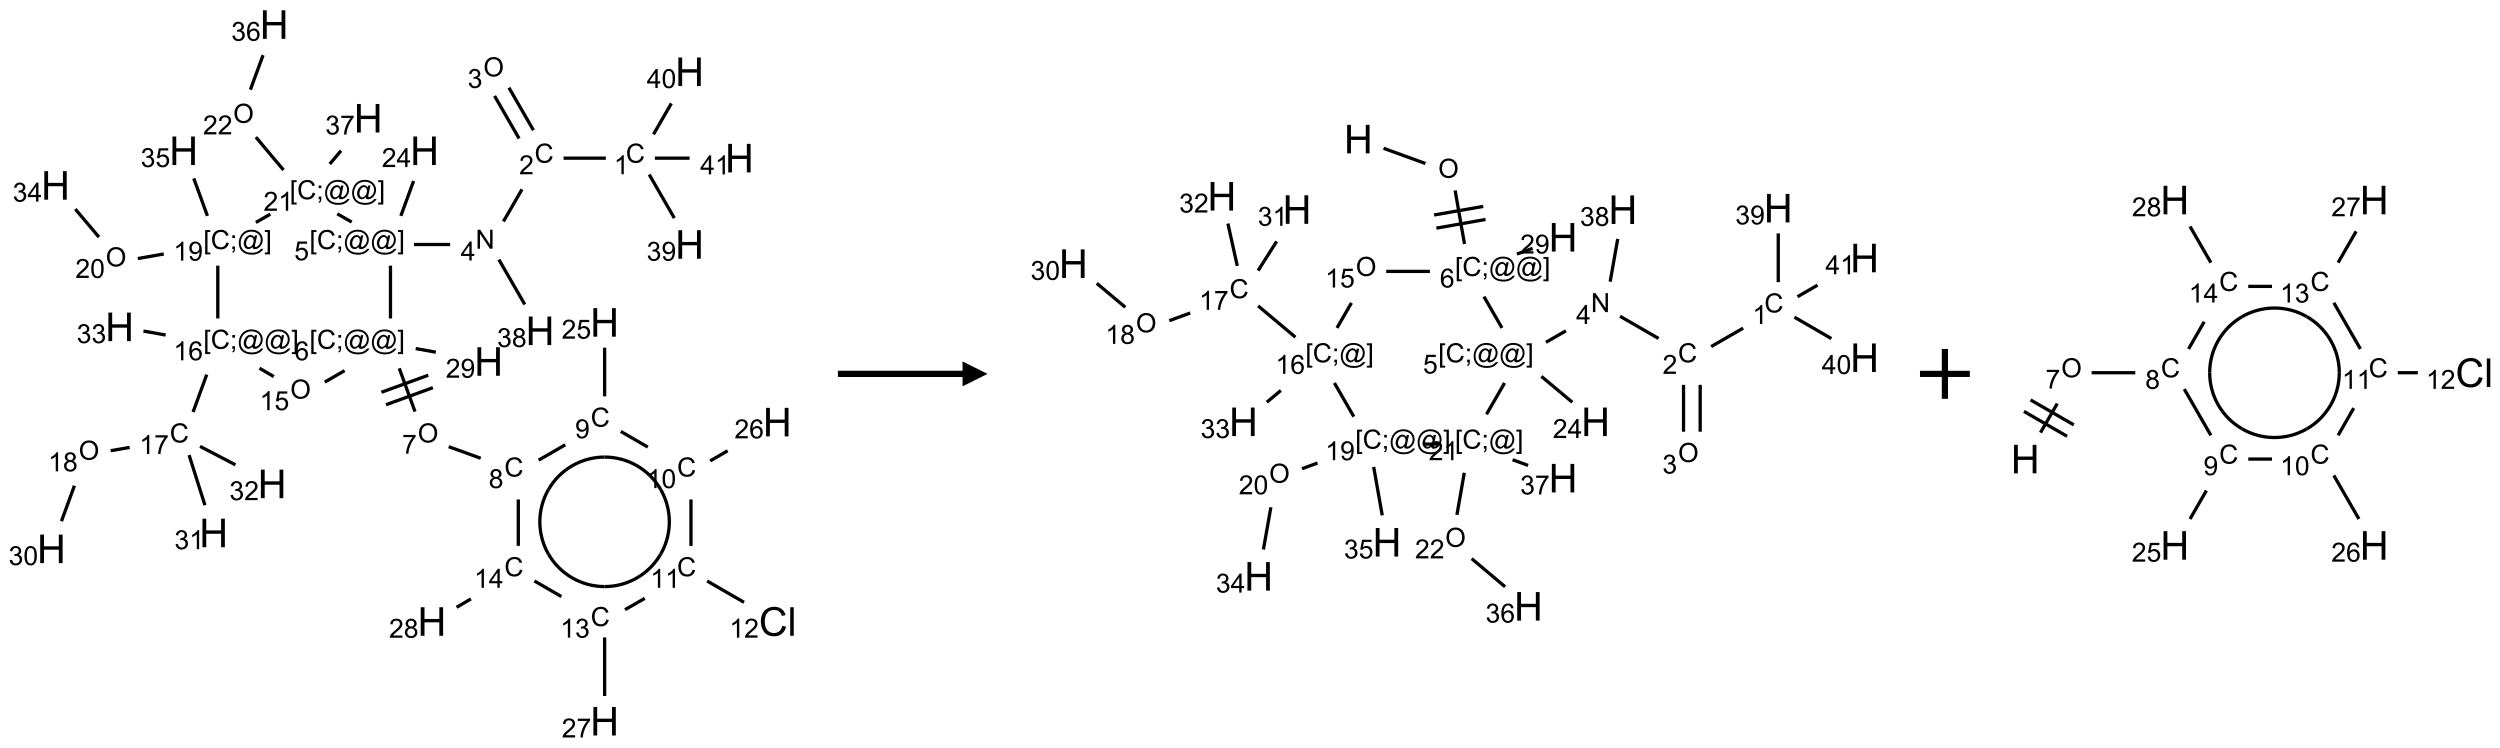 <?xml version="1.0" encoding="UTF-8"?>
<svg xmlns="http://www.w3.org/2000/svg" xmlns:xlink="http://www.w3.org/1999/xlink" width="1003" height="300" viewBox="0 0 1003 300">
<defs>
<g>
<g id="glyph-0-0">
<path d="M 1.332 0 L 1.332 -6.668 L 6.668 -6.668 L 6.668 0 Z M 1.5 -0.168 L 6.5 -0.168 L 6.5 -6.5 L 1.5 -6.5 Z M 1.5 -0.168 "/>
</g>
<g id="glyph-0-1">
<path d="M 6.27 -2.676 L 7.281 -2.422 C 7.07 -1.594 6.688 -0.961 6.137 -0.523 C 5.586 -0.086 4.914 0.129 4.121 0.129 C 3.297 0.129 2.629 -0.039 2.113 -0.371 C 1.598 -0.707 1.203 -1.191 0.934 -1.828 C 0.664 -2.465 0.531 -3.145 0.531 -3.875 C 0.531 -4.672 0.684 -5.363 0.988 -5.957 C 1.293 -6.547 1.723 -6.996 2.285 -7.305 C 2.844 -7.613 3.461 -7.766 4.137 -7.766 C 4.898 -7.766 5.543 -7.57 6.062 -7.184 C 6.582 -6.793 6.945 -6.246 7.152 -5.543 L 6.156 -5.309 C 5.98 -5.863 5.723 -6.266 5.387 -6.52 C 5.051 -6.773 4.625 -6.902 4.113 -6.902 C 3.527 -6.902 3.039 -6.762 2.645 -6.48 C 2.25 -6.199 1.973 -5.82 1.812 -5.348 C 1.652 -4.871 1.574 -4.383 1.574 -3.879 C 1.574 -3.23 1.668 -2.664 1.855 -2.18 C 2.047 -1.695 2.34 -1.332 2.738 -1.094 C 3.137 -0.855 3.57 -0.734 4.035 -0.734 C 4.602 -0.734 5.082 -0.898 5.473 -1.223 C 5.867 -1.551 6.133 -2.035 6.27 -2.676 Z M 6.27 -2.676 "/>
</g>
<g id="glyph-0-2">
<path d="M 3.973 0 L 3.035 0 L 3.035 -5.973 C 2.809 -5.758 2.516 -5.543 2.148 -5.328 C 1.781 -5.113 1.453 -4.953 1.16 -4.844 L 1.16 -5.75 C 1.684 -5.996 2.145 -6.297 2.535 -6.645 C 2.93 -6.996 3.207 -7.336 3.371 -7.668 L 3.973 -7.668 Z M 3.973 0 "/>
</g>
<g id="glyph-0-3">
<path d="M 5.371 -0.902 L 5.371 0 L 0.324 0 C 0.316 -0.227 0.352 -0.441 0.434 -0.652 C 0.562 -0.996 0.766 -1.332 1.051 -1.668 C 1.332 -2 1.742 -2.387 2.277 -2.824 C 3.105 -3.504 3.668 -4.043 3.957 -4.441 C 4.25 -4.84 4.395 -5.215 4.395 -5.566 C 4.395 -5.938 4.262 -6.254 3.996 -6.508 C 3.73 -6.762 3.387 -6.891 2.957 -6.891 C 2.508 -6.891 2.145 -6.754 1.875 -6.484 C 1.605 -6.215 1.469 -5.84 1.465 -5.359 L 0.5 -5.457 C 0.566 -6.176 0.812 -6.727 1.246 -7.102 C 1.676 -7.477 2.254 -7.668 2.98 -7.668 C 3.711 -7.668 4.293 -7.465 4.719 -7.059 C 5.145 -6.652 5.359 -6.148 5.359 -5.547 C 5.359 -5.242 5.297 -4.941 5.172 -4.645 C 5.047 -4.352 4.84 -4.039 4.551 -3.715 C 4.262 -3.387 3.777 -2.938 3.105 -2.371 C 2.543 -1.898 2.18 -1.578 2.02 -1.41 C 1.859 -1.242 1.73 -1.07 1.625 -0.902 Z M 5.371 -0.902 "/>
</g>
<g id="glyph-0-4">
<path d="M 0.516 -3.719 C 0.516 -4.984 0.855 -5.977 1.535 -6.695 C 2.215 -7.414 3.094 -7.77 4.172 -7.77 C 4.875 -7.77 5.512 -7.602 6.078 -7.266 C 6.645 -6.93 7.074 -6.461 7.371 -5.855 C 7.668 -5.254 7.816 -4.57 7.816 -3.809 C 7.816 -3.035 7.66 -2.34 7.348 -1.73 C 7.035 -1.117 6.594 -0.656 6.02 -0.34 C 5.449 -0.027 4.828 0.129 4.168 0.129 C 3.449 0.129 2.805 -0.043 2.238 -0.391 C 1.672 -0.738 1.246 -1.211 0.953 -1.812 C 0.66 -2.414 0.516 -3.047 0.516 -3.719 Z M 1.559 -3.703 C 1.559 -2.781 1.805 -2.059 2.301 -1.527 C 2.793 -1 3.414 -0.734 4.16 -0.734 C 4.922 -0.734 5.547 -1 6.039 -1.535 C 6.531 -2.07 6.777 -2.828 6.777 -3.812 C 6.777 -4.434 6.672 -4.977 6.461 -5.441 C 6.25 -5.902 5.945 -6.262 5.539 -6.52 C 5.133 -6.773 4.68 -6.902 4.176 -6.902 C 3.461 -6.902 2.848 -6.656 2.332 -6.164 C 1.816 -5.672 1.559 -4.852 1.559 -3.703 Z M 1.559 -3.703 "/>
</g>
<g id="glyph-0-5">
<path d="M 0.449 -2.016 L 1.387 -2.141 C 1.492 -1.609 1.676 -1.227 1.934 -0.992 C 2.191 -0.758 2.508 -0.641 2.879 -0.641 C 3.32 -0.641 3.695 -0.793 3.996 -1.098 C 4.301 -1.402 4.453 -1.781 4.453 -2.234 C 4.453 -2.664 4.312 -3.02 4.031 -3.301 C 3.75 -3.578 3.391 -3.719 2.957 -3.719 C 2.781 -3.719 2.562 -3.684 2.297 -3.613 L 2.402 -4.438 C 2.465 -4.43 2.516 -4.426 2.551 -4.426 C 2.949 -4.426 3.312 -4.531 3.629 -4.738 C 3.949 -4.949 4.109 -5.27 4.109 -5.703 C 4.109 -6.047 3.992 -6.332 3.762 -6.559 C 3.527 -6.785 3.227 -6.895 2.859 -6.895 C 2.496 -6.895 2.191 -6.781 1.949 -6.551 C 1.707 -6.324 1.547 -5.98 1.48 -5.52 L 0.543 -5.688 C 0.656 -6.316 0.918 -6.805 1.324 -7.148 C 1.73 -7.492 2.234 -7.668 2.84 -7.668 C 3.254 -7.668 3.641 -7.578 3.988 -7.398 C 4.34 -7.219 4.609 -6.977 4.793 -6.668 C 4.98 -6.359 5.074 -6.031 5.074 -5.684 C 5.074 -5.352 4.984 -5.051 4.809 -4.781 C 4.629 -4.512 4.367 -4.297 4.02 -4.137 C 4.473 -4.031 4.824 -3.816 5.074 -3.488 C 5.324 -3.16 5.449 -2.75 5.449 -2.254 C 5.449 -1.59 5.203 -1.023 4.719 -0.559 C 4.234 -0.098 3.617 0.137 2.875 0.137 C 2.203 0.137 1.648 -0.062 1.207 -0.465 C 0.762 -0.863 0.512 -1.379 0.449 -2.016 Z M 0.449 -2.016 "/>
</g>
<g id="glyph-0-6">
<path d="M 0.812 0 L 0.812 -7.637 L 1.848 -7.637 L 5.859 -1.641 L 5.859 -7.637 L 6.828 -7.637 L 6.828 0 L 5.793 0 L 1.781 -6 L 1.781 0 Z M 0.812 0 "/>
</g>
<g id="glyph-0-7">
<path d="M 3.449 0 L 3.449 -1.828 L 0.137 -1.828 L 0.137 -2.688 L 3.621 -7.637 L 4.387 -7.637 L 4.387 -2.688 L 5.418 -2.688 L 5.418 -1.828 L 4.387 -1.828 L 4.387 0 Z M 3.449 -2.688 L 3.449 -6.129 L 1.059 -2.688 Z M 3.449 -2.688 "/>
</g>
<g id="glyph-0-8">
<path d="M 0.723 2.121 L 0.723 -7.637 L 2.793 -7.637 L 2.793 -6.859 L 1.66 -6.859 L 1.66 1.344 L 2.793 1.344 L 2.793 2.121 Z M 0.723 2.121 "/>
</g>
<g id="glyph-0-9">
<path d="M 0.949 -4.465 L 0.949 -5.531 L 2.016 -5.531 L 2.016 -4.465 Z M 0.949 0 L 0.949 -1.066 L 2.016 -1.066 L 2.016 0 C 2.016 0.391 1.945 0.711 1.809 0.949 C 1.668 1.191 1.449 1.379 1.145 1.512 L 0.887 1.109 C 1.082 1.023 1.23 0.895 1.324 0.727 C 1.418 0.559 1.469 0.316 1.48 0 Z M 0.949 0 "/>
</g>
<g id="glyph-0-10">
<path d="M 6.047 -0.848 C 5.82 -0.59 5.57 -0.379 5.289 -0.223 C 5.008 -0.062 4.73 0.016 4.449 0.016 C 4.141 0.016 3.84 -0.074 3.547 -0.254 C 3.254 -0.434 3.02 -0.715 2.836 -1.09 C 2.652 -1.465 2.562 -1.875 2.562 -2.324 C 2.562 -2.875 2.703 -3.43 2.988 -3.98 C 3.27 -4.535 3.621 -4.953 4.043 -5.23 C 4.461 -5.508 4.871 -5.645 5.266 -5.645 C 5.566 -5.645 5.855 -5.566 6.129 -5.41 C 6.402 -5.25 6.641 -5.012 6.84 -4.688 L 7.016 -5.496 L 7.949 -5.496 L 7.199 -2 C 7.094 -1.516 7.043 -1.246 7.043 -1.191 C 7.043 -1.098 7.078 -1.02 7.148 -0.949 C 7.219 -0.883 7.305 -0.848 7.406 -0.848 C 7.59 -0.848 7.832 -0.953 8.129 -1.168 C 8.527 -1.445 8.84 -1.816 9.07 -2.285 C 9.301 -2.75 9.418 -3.234 9.418 -3.73 C 9.418 -4.309 9.27 -4.852 8.973 -5.355 C 8.676 -5.859 8.23 -6.262 7.645 -6.562 C 7.055 -6.863 6.406 -7.016 5.691 -7.016 C 4.879 -7.016 4.137 -6.824 3.465 -6.445 C 2.793 -6.066 2.273 -5.52 1.902 -4.809 C 1.535 -4.098 1.348 -3.34 1.348 -2.527 C 1.348 -1.676 1.535 -0.941 1.902 -0.328 C 2.273 0.285 2.809 0.742 3.508 1.035 C 4.207 1.328 4.984 1.473 5.832 1.473 C 6.742 1.473 7.504 1.32 8.121 1.016 C 8.734 0.711 9.195 0.34 9.5 -0.098 L 10.441 -0.098 C 10.266 0.266 9.961 0.637 9.531 1.016 C 9.102 1.395 8.59 1.695 7.996 1.914 C 7.402 2.133 6.688 2.246 5.848 2.246 C 5.078 2.246 4.367 2.145 3.715 1.949 C 3.066 1.75 2.512 1.453 2.051 1.055 C 1.594 0.656 1.25 0.199 1.016 -0.316 C 0.723 -0.973 0.578 -1.684 0.578 -2.441 C 0.578 -3.289 0.75 -4.098 1.098 -4.863 C 1.523 -5.805 2.125 -6.527 2.902 -7.027 C 3.684 -7.527 4.629 -7.777 5.738 -7.777 C 6.602 -7.777 7.375 -7.602 8.059 -7.246 C 8.746 -6.895 9.285 -6.371 9.684 -5.672 C 10.02 -5.07 10.188 -4.418 10.188 -3.715 C 10.188 -2.707 9.832 -1.812 9.125 -1.031 C 8.492 -0.328 7.801 0.02 7.051 0.02 C 6.812 0.02 6.617 -0.016 6.473 -0.09 C 6.324 -0.16 6.215 -0.266 6.145 -0.402 C 6.102 -0.488 6.066 -0.637 6.047 -0.848 Z M 3.527 -2.262 C 3.527 -1.785 3.641 -1.414 3.863 -1.152 C 4.09 -0.887 4.348 -0.754 4.641 -0.754 C 4.836 -0.754 5.039 -0.812 5.254 -0.93 C 5.469 -1.047 5.676 -1.219 5.871 -1.449 C 6.066 -1.676 6.23 -1.969 6.355 -2.32 C 6.48 -2.672 6.543 -3.027 6.543 -3.379 C 6.543 -3.852 6.426 -4.219 6.191 -4.48 C 5.957 -4.738 5.672 -4.871 5.332 -4.871 C 5.109 -4.871 4.902 -4.812 4.707 -4.699 C 4.512 -4.586 4.32 -4.406 4.137 -4.156 C 3.953 -3.906 3.805 -3.602 3.691 -3.246 C 3.582 -2.887 3.527 -2.559 3.527 -2.262 Z M 3.527 -2.262 "/>
</g>
<g id="glyph-0-11">
<path d="M 2.27 2.121 L 0.203 2.121 L 0.203 1.344 L 1.332 1.344 L 1.332 -6.859 L 0.203 -6.859 L 0.203 -7.637 L 2.27 -7.637 Z M 2.27 2.121 "/>
</g>
<g id="glyph-0-12">
<path d="M 0.441 -2 L 1.426 -2.082 C 1.5 -1.605 1.668 -1.242 1.934 -1.004 C 2.199 -0.762 2.52 -0.641 2.895 -0.641 C 3.348 -0.641 3.73 -0.812 4.043 -1.152 C 4.355 -1.492 4.512 -1.941 4.512 -2.504 C 4.512 -3.039 4.359 -3.461 4.059 -3.77 C 3.758 -4.078 3.367 -4.234 2.879 -4.234 C 2.578 -4.234 2.305 -4.164 2.062 -4.027 C 1.82 -3.891 1.629 -3.715 1.488 -3.496 L 0.609 -3.609 L 1.348 -7.531 L 5.145 -7.531 L 5.145 -6.637 L 2.098 -6.637 L 1.688 -4.582 C 2.145 -4.902 2.625 -5.062 3.129 -5.062 C 3.797 -5.062 4.359 -4.832 4.816 -4.371 C 5.277 -3.91 5.504 -3.312 5.504 -2.59 C 5.504 -1.898 5.305 -1.301 4.902 -0.797 C 4.41 -0.18 3.742 0.129 2.895 0.129 C 2.199 0.129 1.633 -0.062 1.195 -0.453 C 0.758 -0.844 0.504 -1.359 0.441 -2 Z M 0.441 -2 "/>
</g>
<g id="glyph-0-13">
<path d="M 5.309 -5.766 L 4.375 -5.691 C 4.293 -6.059 4.172 -6.328 4.02 -6.496 C 3.766 -6.762 3.453 -6.895 3.082 -6.895 C 2.785 -6.895 2.523 -6.812 2.297 -6.645 C 2 -6.43 1.77 -6.117 1.598 -5.703 C 1.43 -5.289 1.34 -4.703 1.332 -3.938 C 1.559 -4.281 1.836 -4.535 2.16 -4.703 C 2.488 -4.871 2.828 -4.953 3.188 -4.953 C 3.812 -4.953 4.344 -4.723 4.785 -4.262 C 5.223 -3.801 5.441 -3.207 5.441 -2.48 C 5.441 -2 5.34 -1.555 5.133 -1.145 C 4.926 -0.73 4.641 -0.418 4.281 -0.199 C 3.922 0.02 3.512 0.129 3.051 0.129 C 2.27 0.129 1.633 -0.156 1.141 -0.73 C 0.648 -1.305 0.402 -2.254 0.402 -3.574 C 0.402 -5.051 0.672 -6.121 1.219 -6.793 C 1.695 -7.375 2.336 -7.668 3.141 -7.668 C 3.742 -7.668 4.234 -7.5 4.617 -7.16 C 5 -6.824 5.23 -6.359 5.309 -5.766 Z M 1.48 -2.473 C 1.48 -2.152 1.547 -1.844 1.684 -1.547 C 1.82 -1.25 2.016 -1.027 2.262 -0.871 C 2.508 -0.719 2.766 -0.641 3.035 -0.641 C 3.434 -0.641 3.773 -0.801 4.059 -1.121 C 4.344 -1.441 4.484 -1.875 4.484 -2.422 C 4.484 -2.949 4.344 -3.367 4.062 -3.668 C 3.781 -3.973 3.426 -4.125 3 -4.125 C 2.578 -4.125 2.219 -3.973 1.922 -3.668 C 1.625 -3.363 1.48 -2.969 1.48 -2.473 Z M 1.48 -2.473 "/>
</g>
<g id="glyph-0-14">
<path d="M 0.504 -6.637 L 0.504 -7.535 L 5.449 -7.535 L 5.449 -6.809 C 4.961 -6.289 4.48 -5.602 4.004 -4.746 C 3.527 -3.887 3.156 -3.004 2.895 -2.098 C 2.707 -1.461 2.59 -0.762 2.535 0 L 1.574 0 C 1.582 -0.602 1.703 -1.328 1.926 -2.176 C 2.152 -3.027 2.477 -3.848 2.898 -4.637 C 3.32 -5.426 3.77 -6.094 4.246 -6.637 Z M 0.504 -6.637 "/>
</g>
<g id="glyph-0-15">
<path d="M 1.887 -4.141 C 1.496 -4.281 1.207 -4.484 1.02 -4.75 C 0.832 -5.016 0.738 -5.328 0.738 -5.699 C 0.738 -6.254 0.938 -6.719 1.34 -7.098 C 1.738 -7.477 2.27 -7.668 2.934 -7.668 C 3.598 -7.668 4.137 -7.473 4.543 -7.086 C 4.949 -6.699 5.152 -6.227 5.152 -5.672 C 5.152 -5.316 5.059 -5.008 4.871 -4.746 C 4.688 -4.484 4.406 -4.281 4.027 -4.141 C 4.496 -3.988 4.852 -3.742 5.098 -3.402 C 5.34 -3.062 5.465 -2.656 5.465 -2.184 C 5.465 -1.531 5.234 -0.98 4.77 -0.535 C 4.309 -0.09 3.703 0.129 2.949 0.129 C 2.195 0.129 1.586 -0.094 1.125 -0.539 C 0.664 -0.984 0.434 -1.543 0.434 -2.207 C 0.434 -2.703 0.559 -3.121 0.809 -3.457 C 1.062 -3.793 1.422 -4.02 1.887 -4.141 Z M 1.699 -5.73 C 1.699 -5.367 1.812 -5.074 2.047 -4.844 C 2.281 -4.613 2.582 -4.5 2.953 -4.5 C 3.312 -4.5 3.609 -4.613 3.84 -4.84 C 4.07 -5.066 4.188 -5.348 4.188 -5.676 C 4.188 -6.02 4.07 -6.309 3.832 -6.543 C 3.594 -6.777 3.297 -6.895 2.941 -6.895 C 2.586 -6.895 2.289 -6.781 2.051 -6.551 C 1.816 -6.324 1.699 -6.047 1.699 -5.73 Z M 1.395 -2.203 C 1.395 -1.938 1.461 -1.676 1.586 -1.426 C 1.711 -1.176 1.902 -0.984 2.152 -0.848 C 2.402 -0.711 2.672 -0.641 2.957 -0.641 C 3.406 -0.641 3.777 -0.785 4.066 -1.074 C 4.359 -1.363 4.504 -1.727 4.504 -2.172 C 4.504 -2.625 4.355 -2.996 4.055 -3.293 C 3.754 -3.586 3.379 -3.734 2.926 -3.734 C 2.484 -3.734 2.121 -3.59 1.832 -3.297 C 1.543 -3.004 1.395 -2.641 1.395 -2.203 Z M 1.395 -2.203 "/>
</g>
<g id="glyph-0-16">
<path d="M 0.582 -1.766 L 1.484 -1.848 C 1.562 -1.426 1.707 -1.117 1.922 -0.926 C 2.137 -0.734 2.414 -0.641 2.75 -0.641 C 3.039 -0.641 3.289 -0.707 3.508 -0.84 C 3.727 -0.973 3.902 -1.148 4.043 -1.367 C 4.18 -1.586 4.297 -1.887 4.391 -2.262 C 4.484 -2.637 4.531 -3.016 4.531 -3.406 C 4.531 -3.449 4.531 -3.512 4.527 -3.594 C 4.34 -3.297 4.082 -3.055 3.758 -2.867 C 3.434 -2.68 3.082 -2.59 2.703 -2.59 C 2.07 -2.59 1.535 -2.816 1.098 -3.277 C 0.66 -3.734 0.441 -4.34 0.441 -5.09 C 0.441 -5.863 0.672 -6.484 1.129 -6.957 C 1.586 -7.43 2.156 -7.668 2.844 -7.668 C 3.34 -7.668 3.793 -7.531 4.207 -7.266 C 4.617 -7 4.93 -6.617 5.145 -6.121 C 5.355 -5.629 5.465 -4.91 5.465 -3.973 C 5.465 -2.996 5.359 -2.223 5.145 -1.645 C 4.934 -1.066 4.617 -0.625 4.199 -0.324 C 3.781 -0.02 3.293 0.129 2.73 0.129 C 2.133 0.129 1.645 -0.035 1.266 -0.367 C 0.887 -0.699 0.66 -1.164 0.582 -1.766 Z M 4.422 -5.137 C 4.422 -5.676 4.277 -6.102 3.992 -6.418 C 3.707 -6.734 3.359 -6.891 2.957 -6.891 C 2.543 -6.891 2.18 -6.719 1.871 -6.379 C 1.562 -6.039 1.406 -5.598 1.406 -5.059 C 1.406 -4.57 1.555 -4.176 1.848 -3.871 C 2.141 -3.566 2.5 -3.418 2.934 -3.418 C 3.367 -3.418 3.723 -3.57 4.004 -3.871 C 4.281 -4.176 4.422 -4.598 4.422 -5.137 Z M 4.422 -5.137 "/>
</g>
<g id="glyph-0-17">
<path d="M 0.441 -3.766 C 0.441 -4.668 0.535 -5.395 0.723 -5.945 C 0.906 -6.496 1.184 -6.922 1.551 -7.219 C 1.918 -7.516 2.375 -7.668 2.934 -7.668 C 3.344 -7.668 3.703 -7.586 4.012 -7.418 C 4.32 -7.254 4.574 -7.016 4.777 -6.707 C 4.977 -6.395 5.137 -6.016 5.25 -5.57 C 5.363 -5.125 5.422 -4.523 5.422 -3.766 C 5.422 -2.871 5.328 -2.148 5.145 -1.598 C 4.961 -1.047 4.688 -0.621 4.32 -0.32 C 3.953 -0.02 3.492 0.129 2.934 0.129 C 2.195 0.129 1.617 -0.133 1.199 -0.66 C 0.695 -1.297 0.441 -2.332 0.441 -3.766 Z M 1.406 -3.766 C 1.406 -2.512 1.555 -1.68 1.848 -1.262 C 2.141 -0.848 2.5 -0.641 2.934 -0.641 C 3.363 -0.641 3.727 -0.848 4.02 -1.266 C 4.312 -1.684 4.457 -2.516 4.457 -3.766 C 4.457 -5.023 4.312 -5.859 4.02 -6.27 C 3.727 -6.684 3.359 -6.891 2.922 -6.891 C 2.492 -6.891 2.148 -6.707 1.891 -6.344 C 1.566 -5.879 1.406 -5.02 1.406 -3.766 Z M 1.406 -3.766 "/>
</g>
<g id="glyph-1-0">
<path d="M 2 0 L 2 -10 L 10 -10 L 10 0 Z M 2.25 -0.25 L 9.75 -0.25 L 9.75 -9.75 L 2.25 -9.75 Z M 2.25 -0.25 "/>
</g>
<g id="glyph-1-1">
<path d="M 1.281 0 L 1.281 -11.453 L 2.797 -11.453 L 2.797 -6.75 L 8.75 -6.75 L 8.75 -11.453 L 10.266 -11.453 L 10.266 0 L 8.75 0 L 8.75 -5.398 L 2.797 -5.398 L 2.797 0 Z M 1.281 0 "/>
</g>
<g id="glyph-1-2">
<path d="M 9.406 -4.016 L 10.922 -3.633 C 10.605 -2.387 10.031 -1.438 9.207 -0.785 C 8.383 -0.133 7.371 0.195 6.18 0.195 C 4.945 0.195 3.941 -0.055 3.168 -0.559 C 2.395 -1.062 1.805 -1.789 1.402 -2.742 C 1 -3.695 0.797 -4.719 0.797 -5.812 C 0.797 -7.004 1.023 -8.047 1.48 -8.934 C 1.938 -9.82 2.586 -10.496 3.426 -10.957 C 4.266 -11.418 5.191 -11.648 6.203 -11.648 C 7.348 -11.648 8.312 -11.355 9.094 -10.773 C 9.875 -10.191 10.418 -9.371 10.727 -8.312 L 9.234 -7.961 C 8.969 -8.793 8.582 -9.402 8.078 -9.781 C 7.574 -10.16 6.938 -10.352 6.172 -10.352 C 5.293 -10.352 4.555 -10.141 3.965 -9.719 C 3.375 -9.297 2.957 -8.73 2.719 -8.02 C 2.48 -7.309 2.359 -6.574 2.359 -5.82 C 2.359 -4.848 2.5 -3.996 2.785 -3.27 C 3.07 -2.543 3.512 -2 4.109 -1.641 C 4.707 -1.281 5.355 -1.102 6.055 -1.102 C 6.902 -1.102 7.621 -1.348 8.211 -1.836 C 8.801 -2.324 9.199 -3.051 9.406 -4.016 Z M 9.406 -4.016 "/>
</g>
<g id="glyph-1-3">
<path d="M 1.023 0 L 1.023 -11.453 L 2.43 -11.453 L 2.43 0 Z M 1.023 0 "/>
</g>
</g>
</defs>
<path fill="none" stroke-width="0.033" stroke-linecap="butt" stroke-linejoin="miter" stroke="rgb(0%, 0%, 0%)" stroke-opacity="1" stroke-miterlimit="10" d="M 5.561 1.34 L 5.137 1.34 " transform="matrix(40, 0, 0, 40, 20.619, 9.854)"/>
<path fill="none" stroke-width="0.033" stroke-linecap="butt" stroke-linejoin="miter" stroke="rgb(0%, 0%, 0%)" stroke-opacity="1" stroke-miterlimit="10" d="M 4.835 1.06 L 4.589 0.633 " transform="matrix(40, 0, 0, 40, 20.619, 9.854)"/>
<path fill="none" stroke-width="0.033" stroke-linecap="butt" stroke-linejoin="miter" stroke="rgb(0%, 0%, 0%)" stroke-opacity="1" stroke-miterlimit="10" d="M 4.691 1.143 L 4.445 0.716 " transform="matrix(40, 0, 0, 40, 20.619, 9.854)"/>
<path fill="none" stroke-width="0.033" stroke-linecap="butt" stroke-linejoin="miter" stroke="rgb(0%, 0%, 0%)" stroke-opacity="1" stroke-miterlimit="10" d="M 4.72 1.653 L 4.534 1.975 " transform="matrix(40, 0, 0, 40, 20.619, 9.854)"/>
<path fill="none" stroke-width="0.033" stroke-linecap="butt" stroke-linejoin="miter" stroke="rgb(0%, 0%, 0%)" stroke-opacity="1" stroke-miterlimit="10" d="M 3.999 2.206 L 3.637 2.206 " transform="matrix(40, 0, 0, 40, 20.619, 9.854)"/>
<path fill="none" stroke-width="0.033" stroke-linecap="butt" stroke-linejoin="miter" stroke="rgb(0%, 0%, 0%)" stroke-opacity="1" stroke-miterlimit="10" d="M 3.505 1.919 L 3.633 1.569 " transform="matrix(40, 0, 0, 40, 20.619, 9.854)"/>
<path fill="none" stroke-width="0.033" stroke-linecap="butt" stroke-linejoin="miter" stroke="rgb(0%, 0%, 0%)" stroke-opacity="1" stroke-miterlimit="10" d="M 3.401 2.418 L 3.401 2.948 " transform="matrix(40, 0, 0, 40, 20.619, 9.854)"/>
<path fill="none" stroke-width="0.033" stroke-linecap="butt" stroke-linejoin="miter" stroke="rgb(0%, 0%, 0%)" stroke-opacity="1" stroke-miterlimit="10" d="M 3.489 3.448 L 3.647 3.882 " transform="matrix(40, 0, 0, 40, 20.619, 9.854)"/>
<path fill="none" stroke-width="0.033" stroke-linecap="butt" stroke-linejoin="miter" stroke="rgb(0%, 0%, 0%)" stroke-opacity="1" stroke-miterlimit="10" d="M 3.356 3.813 L 3.826 3.642 " transform="matrix(40, 0, 0, 40, 20.619, 9.854)"/>
<path fill="none" stroke-width="0.033" stroke-linecap="butt" stroke-linejoin="miter" stroke="rgb(0%, 0%, 0%)" stroke-opacity="1" stroke-miterlimit="10" d="M 3.31 3.688 L 3.78 3.517 " transform="matrix(40, 0, 0, 40, 20.619, 9.854)"/>
<path fill="none" stroke-width="0.033" stroke-linecap="butt" stroke-linejoin="miter" stroke="rgb(0%, 0%, 0%)" stroke-opacity="1" stroke-miterlimit="10" d="M 3.985 4.234 L 4.306 4.35 " transform="matrix(40, 0, 0, 40, 20.619, 9.854)"/>
<path fill="none" stroke-width="0.033" stroke-linecap="butt" stroke-linejoin="miter" stroke="rgb(0%, 0%, 0%)" stroke-opacity="1" stroke-miterlimit="10" d="M 4.887 4.369 L 5.154 4.215 " transform="matrix(40, 0, 0, 40, 20.619, 9.854)"/>
<path fill="none" stroke-width="0.033" stroke-linecap="butt" stroke-linejoin="miter" stroke="rgb(0%, 0%, 0%)" stroke-opacity="1" stroke-miterlimit="10" d="M 5.549 3.729 L 5.549 3.241 " transform="matrix(40, 0, 0, 40, 20.619, 9.854)"/>
<path fill="none" stroke-width="0.033" stroke-linecap="butt" stroke-linejoin="miter" stroke="rgb(0%, 0%, 0%)" stroke-opacity="1" stroke-miterlimit="10" d="M 5.711 4.081 L 5.982 4.238 " transform="matrix(40, 0, 0, 40, 20.619, 9.854)"/>
<path fill="none" stroke-width="0.033" stroke-linecap="butt" stroke-linejoin="miter" stroke="rgb(0%, 0%, 0%)" stroke-opacity="1" stroke-miterlimit="10" d="M 6.608 4.376 L 6.783 4.275 " transform="matrix(40, 0, 0, 40, 20.619, 9.854)"/>
<path fill="none" stroke-width="0.033" stroke-linecap="butt" stroke-linejoin="miter" stroke="rgb(0%, 0%, 0%)" stroke-opacity="1" stroke-miterlimit="10" d="M 6.415 4.763 L 6.415 5.229 " transform="matrix(40, 0, 0, 40, 20.619, 9.854)"/>
<path fill="none" stroke-width="0.033" stroke-linecap="butt" stroke-linejoin="miter" stroke="rgb(0%, 0%, 0%)" stroke-opacity="1" stroke-miterlimit="10" d="M 6.577 5.581 L 6.947 5.795 " transform="matrix(40, 0, 0, 40, 20.619, 9.854)"/>
<path fill="none" stroke-width="0.033" stroke-linecap="butt" stroke-linejoin="miter" stroke="rgb(0%, 0%, 0%)" stroke-opacity="1" stroke-miterlimit="10" d="M 5.952 5.755 L 5.753 5.869 " transform="matrix(40, 0, 0, 40, 20.619, 9.854)"/>
<path fill="none" stroke-width="0.033" stroke-linecap="butt" stroke-linejoin="miter" stroke="rgb(0%, 0%, 0%)" stroke-opacity="1" stroke-miterlimit="10" d="M 5.549 6.147 L 5.549 6.734 " transform="matrix(40, 0, 0, 40, 20.619, 9.854)"/>
<path fill="none" stroke-width="0.033" stroke-linecap="butt" stroke-linejoin="miter" stroke="rgb(0%, 0%, 0%)" stroke-opacity="1" stroke-miterlimit="10" d="M 5.115 5.737 L 4.845 5.581 " transform="matrix(40, 0, 0, 40, 20.619, 9.854)"/>
<path fill="none" stroke-width="0.033" stroke-linecap="butt" stroke-linejoin="miter" stroke="rgb(0%, 0%, 0%)" stroke-opacity="1" stroke-miterlimit="10" d="M 4.683 5.229 L 4.683 4.763 " transform="matrix(40, 0, 0, 40, 20.619, 9.854)"/>
<path fill="none" stroke-width="0.033" stroke-linecap="butt" stroke-linejoin="miter" stroke="rgb(0%, 0%, 0%)" stroke-opacity="1" stroke-miterlimit="10" d="M 4.208 5.761 L 4.064 5.845 " transform="matrix(40, 0, 0, 40, 20.619, 9.854)"/>
<path fill="none" stroke-width="0.033" stroke-linecap="butt" stroke-linejoin="miter" stroke="rgb(0%, 0%, 0%)" stroke-opacity="1" stroke-miterlimit="10" d="M 3.654 3.25 L 3.856 3.286 " transform="matrix(40, 0, 0, 40, 20.619, 9.854)"/>
<path fill="none" stroke-width="0.033" stroke-linecap="butt" stroke-linejoin="miter" stroke="rgb(0%, 0%, 0%)" stroke-opacity="1" stroke-miterlimit="10" d="M 2.941 3.471 L 2.742 3.586 " transform="matrix(40, 0, 0, 40, 20.619, 9.854)"/>
<path fill="none" stroke-width="0.033" stroke-linecap="butt" stroke-linejoin="miter" stroke="rgb(0%, 0%, 0%)" stroke-opacity="1" stroke-miterlimit="10" d="M 2.231 3.531 L 2.087 3.447 " transform="matrix(40, 0, 0, 40, 20.619, 9.854)"/>
<path fill="none" stroke-width="0.033" stroke-linecap="butt" stroke-linejoin="miter" stroke="rgb(0%, 0%, 0%)" stroke-opacity="1" stroke-miterlimit="10" d="M 1.558 3.511 L 1.421 3.886 " transform="matrix(40, 0, 0, 40, 20.619, 9.854)"/>
<path fill="none" stroke-width="0.033" stroke-linecap="butt" stroke-linejoin="miter" stroke="rgb(0%, 0%, 0%)" stroke-opacity="1" stroke-miterlimit="10" d="M 0.785 4.241 L 0.595 4.274 " transform="matrix(40, 0, 0, 40, 20.619, 9.854)"/>
<path fill="none" stroke-width="0.033" stroke-linecap="butt" stroke-linejoin="miter" stroke="rgb(0%, 0%, 0%)" stroke-opacity="1" stroke-miterlimit="10" d="M 0.231 4.625 L 0.101 4.981 " transform="matrix(40, 0, 0, 40, 20.619, 9.854)"/>
<path fill="none" stroke-width="0.033" stroke-linecap="butt" stroke-linejoin="miter" stroke="rgb(0%, 0%, 0%)" stroke-opacity="1" stroke-miterlimit="10" d="M 1.381 4.318 L 1.54 4.821 " transform="matrix(40, 0, 0, 40, 20.619, 9.854)"/>
<path fill="none" stroke-width="0.033" stroke-linecap="butt" stroke-linejoin="miter" stroke="rgb(0%, 0%, 0%)" stroke-opacity="1" stroke-miterlimit="10" d="M 1.491 4.231 L 1.846 4.416 " transform="matrix(40, 0, 0, 40, 20.619, 9.854)"/>
<path fill="none" stroke-width="0.033" stroke-linecap="butt" stroke-linejoin="miter" stroke="rgb(0%, 0%, 0%)" stroke-opacity="1" stroke-miterlimit="10" d="M 1.146 3.114 L 0.923 3.074 " transform="matrix(40, 0, 0, 40, 20.619, 9.854)"/>
<path fill="none" stroke-width="0.033" stroke-linecap="butt" stroke-linejoin="miter" stroke="rgb(0%, 0%, 0%)" stroke-opacity="1" stroke-miterlimit="10" d="M 1.669 2.948 L 1.669 2.418 " transform="matrix(40, 0, 0, 40, 20.619, 9.854)"/>
<path fill="none" stroke-width="0.033" stroke-linecap="butt" stroke-linejoin="miter" stroke="rgb(0%, 0%, 0%)" stroke-opacity="1" stroke-miterlimit="10" d="M 1.127 2.301 L 0.866 2.347 " transform="matrix(40, 0, 0, 40, 20.619, 9.854)"/>
<path fill="none" stroke-width="0.033" stroke-linecap="butt" stroke-linejoin="miter" stroke="rgb(0%, 0%, 0%)" stroke-opacity="1" stroke-miterlimit="10" d="M 0.477 2.132 L 0.24 1.851 " transform="matrix(40, 0, 0, 40, 20.619, 9.854)"/>
<path fill="none" stroke-width="0.033" stroke-linecap="butt" stroke-linejoin="miter" stroke="rgb(0%, 0%, 0%)" stroke-opacity="1" stroke-miterlimit="10" d="M 1.565 1.919 L 1.428 1.543 " transform="matrix(40, 0, 0, 40, 20.619, 9.854)"/>
<path fill="none" stroke-width="0.033" stroke-linecap="butt" stroke-linejoin="miter" stroke="rgb(0%, 0%, 0%)" stroke-opacity="1" stroke-miterlimit="10" d="M 2.051 1.985 L 2.195 1.902 " transform="matrix(40, 0, 0, 40, 20.619, 9.854)"/>
<path fill="none" stroke-width="0.033" stroke-linecap="butt" stroke-linejoin="miter" stroke="rgb(0%, 0%, 0%)" stroke-opacity="1" stroke-miterlimit="10" d="M 2.867 1.898 L 3.012 1.981 " transform="matrix(40, 0, 0, 40, 20.619, 9.854)"/>
<path fill="none" stroke-width="0.033" stroke-linecap="butt" stroke-linejoin="miter" stroke="rgb(0%, 0%, 0%)" stroke-opacity="1" stroke-miterlimit="10" d="M 2.328 1.459 L 2.051 1.129 " transform="matrix(40, 0, 0, 40, 20.619, 9.854)"/>
<path fill="none" stroke-width="0.033" stroke-linecap="butt" stroke-linejoin="miter" stroke="rgb(0%, 0%, 0%)" stroke-opacity="1" stroke-miterlimit="10" d="M 1.996 0.653 L 2.123 0.307 " transform="matrix(40, 0, 0, 40, 20.619, 9.854)"/>
<path fill="none" stroke-width="0.033" stroke-linecap="butt" stroke-linejoin="miter" stroke="rgb(0%, 0%, 0%)" stroke-opacity="1" stroke-miterlimit="10" d="M 2.792 1.399 L 2.905 1.265 " transform="matrix(40, 0, 0, 40, 20.619, 9.854)"/>
<path fill="none" stroke-width="0.033" stroke-linecap="butt" stroke-linejoin="miter" stroke="rgb(0%, 0%, 0%)" stroke-opacity="1" stroke-miterlimit="10" d="M 4.488 2.357 L 4.748 2.807 " transform="matrix(40, 0, 0, 40, 20.619, 9.854)"/>
<path fill="none" stroke-width="0.033" stroke-linecap="butt" stroke-linejoin="miter" stroke="rgb(0%, 0%, 0%)" stroke-opacity="1" stroke-miterlimit="10" d="M 5.996 1.504 L 6.248 1.941 " transform="matrix(40, 0, 0, 40, 20.619, 9.854)"/>
<path fill="none" stroke-width="0.033" stroke-linecap="butt" stroke-linejoin="miter" stroke="rgb(0%, 0%, 0%)" stroke-opacity="1" stroke-miterlimit="10" d="M 6.039 1.101 L 6.218 0.791 " transform="matrix(40, 0, 0, 40, 20.619, 9.854)"/>
<path fill="none" stroke-width="0.033" stroke-linecap="butt" stroke-linejoin="miter" stroke="rgb(0%, 0%, 0%)" stroke-opacity="1" stroke-miterlimit="10" d="M 6.053 1.34 L 6.401 1.34 " transform="matrix(40, 0, 0, 40, 20.619, 9.854)"/>
<path fill="none" stroke-width="0.033" stroke-linecap="butt" stroke-linejoin="miter" stroke="rgb(0%, 0%, 0%)" stroke-opacity="1" stroke-miterlimit="10" d="M 4.986 4.663 C 5.102 4.462 5.317 4.338 5.549 4.338 " transform="matrix(40, 0, 0, 40, 20.619, 9.854)"/>
<path fill="none" stroke-width="0.033" stroke-linecap="butt" stroke-linejoin="miter" stroke="rgb(0%, 0%, 0%)" stroke-opacity="1" stroke-miterlimit="10" d="M 4.986 5.312 C 4.87 5.111 4.87 4.864 4.986 4.663 " transform="matrix(40, 0, 0, 40, 20.619, 9.854)"/>
<path fill="none" stroke-width="0.033" stroke-linecap="butt" stroke-linejoin="miter" stroke="rgb(0%, 0%, 0%)" stroke-opacity="1" stroke-miterlimit="10" d="M 5.549 5.637 C 5.317 5.637 5.102 5.513 4.986 5.312 " transform="matrix(40, 0, 0, 40, 20.619, 9.854)"/>
<path fill="none" stroke-width="0.033" stroke-linecap="butt" stroke-linejoin="miter" stroke="rgb(0%, 0%, 0%)" stroke-opacity="1" stroke-miterlimit="10" d="M 6.111 5.312 C 5.995 5.513 5.781 5.637 5.549 5.637 " transform="matrix(40, 0, 0, 40, 20.619, 9.854)"/>
<path fill="none" stroke-width="0.033" stroke-linecap="butt" stroke-linejoin="miter" stroke="rgb(0%, 0%, 0%)" stroke-opacity="1" stroke-miterlimit="10" d="M 6.111 4.663 C 6.227 4.864 6.227 5.111 6.111 5.312 " transform="matrix(40, 0, 0, 40, 20.619, 9.854)"/>
<path fill="none" stroke-width="0.033" stroke-linecap="butt" stroke-linejoin="miter" stroke="rgb(0%, 0%, 0%)" stroke-opacity="1" stroke-miterlimit="10" d="M 5.549 4.338 C 5.781 4.338 5.995 4.462 6.111 4.663 " transform="matrix(40, 0, 0, 40, 20.619, 9.854)"/>
<g fill="rgb(0%, 0%, 0%)" fill-opacity="1">
<use xlink:href="#glyph-0-1" x="251.062" y="65.285"/>
</g>
<g fill="rgb(0%, 0%, 0%)" fill-opacity="1">
<use xlink:href="#glyph-0-2" x="246.285" y="69.922"/>
</g>
<g fill="rgb(0%, 0%, 0%)" fill-opacity="1">
<use xlink:href="#glyph-0-1" x="214.438" y="65.285"/>
</g>
<g fill="rgb(0%, 0%, 0%)" fill-opacity="1">
<use xlink:href="#glyph-0-3" x="208.266" y="69.922"/>
</g>
<g fill="rgb(0%, 0%, 0%)" fill-opacity="1">
<use xlink:href="#glyph-0-4" x="193.902" y="30.648"/>
</g>
<g fill="rgb(0%, 0%, 0%)" fill-opacity="1">
<use xlink:href="#glyph-0-5" x="187.633" y="35.281"/>
</g>
<g fill="rgb(0%, 0%, 0%)" fill-opacity="1">
<use xlink:href="#glyph-0-6" x="190.781" y="99.797"/>
</g>
<g fill="rgb(0%, 0%, 0%)" fill-opacity="1">
<use xlink:href="#glyph-0-7" x="184.844" y="104.531"/>
</g>
<g fill="rgb(0%, 0%, 0%)" fill-opacity="1">
<use xlink:href="#glyph-0-8" x="124.16" y="99.938"/>
<use xlink:href="#glyph-0-1" x="127.124" y="99.938"/>
<use xlink:href="#glyph-0-9" x="134.827" y="99.938"/>
<use xlink:href="#glyph-0-10" x="137.79" y="99.938"/>
<use xlink:href="#glyph-0-10" x="148.618" y="99.938"/>
<use xlink:href="#glyph-0-11" x="159.447" y="99.938"/>
</g>
<g fill="rgb(0%, 0%, 0%)" fill-opacity="1">
<use xlink:href="#glyph-0-12" x="118.043" y="104.43"/>
</g>
<g fill="rgb(0%, 0%, 0%)" fill-opacity="1">
<use xlink:href="#glyph-1-1" x="164.562" y="66.223"/>
</g>
<g fill="rgb(0%, 0%, 0%)" fill-opacity="1">
<use xlink:href="#glyph-0-3" x="153.164" y="67.016"/>
<use xlink:href="#glyph-0-7" x="159.096" y="67.016"/>
</g>
<g fill="rgb(0%, 0%, 0%)" fill-opacity="1">
<use xlink:href="#glyph-0-8" x="124.16" y="139.938"/>
<use xlink:href="#glyph-0-1" x="127.124" y="139.938"/>
<use xlink:href="#glyph-0-9" x="134.827" y="139.938"/>
<use xlink:href="#glyph-0-10" x="137.79" y="139.938"/>
<use xlink:href="#glyph-0-10" x="148.618" y="139.938"/>
<use xlink:href="#glyph-0-11" x="159.447" y="139.938"/>
</g>
<g fill="rgb(0%, 0%, 0%)" fill-opacity="1">
<use xlink:href="#glyph-0-13" x="118.109" y="144.562"/>
</g>
<g fill="rgb(0%, 0%, 0%)" fill-opacity="1">
<use xlink:href="#glyph-0-4" x="167.582" y="177.52"/>
</g>
<g fill="rgb(0%, 0%, 0%)" fill-opacity="1">
<use xlink:href="#glyph-0-14" x="161.312" y="182.023"/>
</g>
<g fill="rgb(0%, 0%, 0%)" fill-opacity="1">
<use xlink:href="#glyph-0-1" x="202.332" y="191.195"/>
</g>
<g fill="rgb(0%, 0%, 0%)" fill-opacity="1">
<use xlink:href="#glyph-0-15" x="196.062" y="195.832"/>
</g>
<g fill="rgb(0%, 0%, 0%)" fill-opacity="1">
<use xlink:href="#glyph-0-1" x="236.973" y="171.195"/>
</g>
<g fill="rgb(0%, 0%, 0%)" fill-opacity="1">
<use xlink:href="#glyph-0-16" x="230.703" y="175.832"/>
</g>
<g fill="rgb(0%, 0%, 0%)" fill-opacity="1">
<use xlink:href="#glyph-1-1" x="236.793" y="135.078"/>
</g>
<g fill="rgb(0%, 0%, 0%)" fill-opacity="1">
<use xlink:href="#glyph-0-3" x="225.301" y="135.871"/>
<use xlink:href="#glyph-0-12" x="231.233" y="135.871"/>
</g>
<g fill="rgb(0%, 0%, 0%)" fill-opacity="1">
<use xlink:href="#glyph-0-1" x="271.613" y="191.195"/>
</g>
<g fill="rgb(0%, 0%, 0%)" fill-opacity="1">
<use xlink:href="#glyph-0-2" x="259.453" y="195.832"/>
<use xlink:href="#glyph-0-17" x="265.385" y="195.832"/>
</g>
<g fill="rgb(0%, 0%, 0%)" fill-opacity="1">
<use xlink:href="#glyph-1-1" x="306.074" y="175.078"/>
</g>
<g fill="rgb(0%, 0%, 0%)" fill-opacity="1">
<use xlink:href="#glyph-0-3" x="294.648" y="175.871"/>
<use xlink:href="#glyph-0-13" x="300.581" y="175.871"/>
</g>
<g fill="rgb(0%, 0%, 0%)" fill-opacity="1">
<use xlink:href="#glyph-0-1" x="271.613" y="231.195"/>
</g>
<g fill="rgb(0%, 0%, 0%)" fill-opacity="1">
<use xlink:href="#glyph-0-2" x="260.902" y="235.832"/>
<use xlink:href="#glyph-0-2" x="266.835" y="235.832"/>
</g>
<g fill="rgb(0%, 0%, 0%)" fill-opacity="1">
<use xlink:href="#glyph-1-2" x="304.457" y="255.078"/>
<use xlink:href="#glyph-1-3" x="316.012" y="255.078"/>
</g>
<g fill="rgb(0%, 0%, 0%)" fill-opacity="1">
<use xlink:href="#glyph-0-2" x="292.617" y="255.832"/>
<use xlink:href="#glyph-0-3" x="298.549" y="255.832"/>
</g>
<g fill="rgb(0%, 0%, 0%)" fill-opacity="1">
<use xlink:href="#glyph-0-1" x="236.973" y="251.195"/>
</g>
<g fill="rgb(0%, 0%, 0%)" fill-opacity="1">
<use xlink:href="#glyph-0-2" x="224.785" y="255.832"/>
<use xlink:href="#glyph-0-5" x="230.717" y="255.832"/>
</g>
<g fill="rgb(0%, 0%, 0%)" fill-opacity="1">
<use xlink:href="#glyph-1-1" x="236.793" y="295.078"/>
</g>
<g fill="rgb(0%, 0%, 0%)" fill-opacity="1">
<use xlink:href="#glyph-0-3" x="225.359" y="295.871"/>
<use xlink:href="#glyph-0-14" x="231.292" y="295.871"/>
</g>
<g fill="rgb(0%, 0%, 0%)" fill-opacity="1">
<use xlink:href="#glyph-0-1" x="202.332" y="231.195"/>
</g>
<g fill="rgb(0%, 0%, 0%)" fill-opacity="1">
<use xlink:href="#glyph-0-2" x="190.176" y="235.832"/>
<use xlink:href="#glyph-0-7" x="196.108" y="235.832"/>
</g>
<g fill="rgb(0%, 0%, 0%)" fill-opacity="1">
<use xlink:href="#glyph-1-1" x="167.512" y="255.078"/>
</g>
<g fill="rgb(0%, 0%, 0%)" fill-opacity="1">
<use xlink:href="#glyph-0-3" x="156.062" y="255.871"/>
<use xlink:href="#glyph-0-15" x="161.995" y="255.871"/>
</g>
<g fill="rgb(0%, 0%, 0%)" fill-opacity="1">
<use xlink:href="#glyph-1-1" x="190.273" y="150.758"/>
</g>
<g fill="rgb(0%, 0%, 0%)" fill-opacity="1">
<use xlink:href="#glyph-0-3" x="178.828" y="151.547"/>
<use xlink:href="#glyph-0-16" x="184.76" y="151.547"/>
</g>
<g fill="rgb(0%, 0%, 0%)" fill-opacity="1">
<use xlink:href="#glyph-0-4" x="116.438" y="159.934"/>
</g>
<g fill="rgb(0%, 0%, 0%)" fill-opacity="1">
<use xlink:href="#glyph-0-2" x="104.18" y="164.562"/>
<use xlink:href="#glyph-0-12" x="110.112" y="164.562"/>
</g>
<g fill="rgb(0%, 0%, 0%)" fill-opacity="1">
<use xlink:href="#glyph-0-8" x="81.586" y="139.938"/>
<use xlink:href="#glyph-0-1" x="84.549" y="139.938"/>
<use xlink:href="#glyph-0-9" x="92.253" y="139.938"/>
<use xlink:href="#glyph-0-10" x="95.216" y="139.938"/>
<use xlink:href="#glyph-0-10" x="106.044" y="139.938"/>
<use xlink:href="#glyph-0-11" x="116.872" y="139.938"/>
</g>
<g fill="rgb(0%, 0%, 0%)" fill-opacity="1">
<use xlink:href="#glyph-0-2" x="69.602" y="144.562"/>
<use xlink:href="#glyph-0-13" x="75.534" y="144.562"/>
</g>
<g fill="rgb(0%, 0%, 0%)" fill-opacity="1">
<use xlink:href="#glyph-0-1" x="68.098" y="177.516"/>
</g>
<g fill="rgb(0%, 0%, 0%)" fill-opacity="1">
<use xlink:href="#glyph-0-2" x="55.914" y="182.152"/>
<use xlink:href="#glyph-0-14" x="61.846" y="182.152"/>
</g>
<g fill="rgb(0%, 0%, 0%)" fill-opacity="1">
<use xlink:href="#glyph-0-4" x="31.547" y="184.465"/>
</g>
<g fill="rgb(0%, 0%, 0%)" fill-opacity="1">
<use xlink:href="#glyph-0-2" x="19.328" y="189.098"/>
<use xlink:href="#glyph-0-15" x="25.26" y="189.098"/>
</g>
<g fill="rgb(0%, 0%, 0%)" fill-opacity="1">
<use xlink:href="#glyph-1-1" x="14.848" y="225.934"/>
</g>
<g fill="rgb(0%, 0%, 0%)" fill-opacity="1">
<use xlink:href="#glyph-0-5" x="3.438" y="226.723"/>
<use xlink:href="#glyph-0-17" x="9.37" y="226.723"/>
</g>
<g fill="rgb(0%, 0%, 0%)" fill-opacity="1">
<use xlink:href="#glyph-1-1" x="79.949" y="219.547"/>
</g>
<g fill="rgb(0%, 0%, 0%)" fill-opacity="1">
<use xlink:href="#glyph-0-5" x="69.988" y="220.34"/>
<use xlink:href="#glyph-0-2" x="75.921" y="220.34"/>
</g>
<g fill="rgb(0%, 0%, 0%)" fill-opacity="1">
<use xlink:href="#glyph-1-1" x="103.398" y="199.867"/>
</g>
<g fill="rgb(0%, 0%, 0%)" fill-opacity="1">
<use xlink:href="#glyph-0-5" x="92.043" y="200.66"/>
<use xlink:href="#glyph-0-3" x="97.975" y="200.66"/>
</g>
<g fill="rgb(0%, 0%, 0%)" fill-opacity="1">
<use xlink:href="#glyph-1-1" x="42.207" y="136.863"/>
</g>
<g fill="rgb(0%, 0%, 0%)" fill-opacity="1">
<use xlink:href="#glyph-0-5" x="30.773" y="137.656"/>
<use xlink:href="#glyph-0-5" x="36.706" y="137.656"/>
</g>
<g fill="rgb(0%, 0%, 0%)" fill-opacity="1">
<use xlink:href="#glyph-0-8" x="81.586" y="99.938"/>
<use xlink:href="#glyph-0-1" x="84.549" y="99.938"/>
<use xlink:href="#glyph-0-9" x="92.253" y="99.938"/>
<use xlink:href="#glyph-0-10" x="95.216" y="99.938"/>
<use xlink:href="#glyph-0-11" x="106.044" y="99.938"/>
</g>
<g fill="rgb(0%, 0%, 0%)" fill-opacity="1">
<use xlink:href="#glyph-0-2" x="69.578" y="104.562"/>
<use xlink:href="#glyph-0-16" x="75.51" y="104.562"/>
</g>
<g fill="rgb(0%, 0%, 0%)" fill-opacity="1">
<use xlink:href="#glyph-0-4" x="42.402" y="106.879"/>
</g>
<g fill="rgb(0%, 0%, 0%)" fill-opacity="1">
<use xlink:href="#glyph-0-3" x="30.23" y="111.508"/>
<use xlink:href="#glyph-0-17" x="36.163" y="111.508"/>
</g>
<g fill="rgb(0%, 0%, 0%)" fill-opacity="1">
<use xlink:href="#glyph-1-1" x="16.496" y="80.113"/>
</g>
<g fill="rgb(0%, 0%, 0%)" fill-opacity="1">
<use xlink:href="#glyph-0-5" x="5.094" y="80.906"/>
<use xlink:href="#glyph-0-7" x="11.026" y="80.906"/>
</g>
<g fill="rgb(0%, 0%, 0%)" fill-opacity="1">
<use xlink:href="#glyph-1-1" x="67.918" y="66.223"/>
</g>
<g fill="rgb(0%, 0%, 0%)" fill-opacity="1">
<use xlink:href="#glyph-0-5" x="56.43" y="67.016"/>
<use xlink:href="#glyph-0-12" x="62.362" y="67.016"/>
</g>
<g fill="rgb(0%, 0%, 0%)" fill-opacity="1">
<use xlink:href="#glyph-0-8" x="116.227" y="79.938"/>
<use xlink:href="#glyph-0-1" x="119.19" y="79.938"/>
<use xlink:href="#glyph-0-9" x="126.893" y="79.938"/>
<use xlink:href="#glyph-0-10" x="129.857" y="79.938"/>
<use xlink:href="#glyph-0-10" x="140.685" y="79.938"/>
<use xlink:href="#glyph-0-11" x="151.513" y="79.938"/>
</g>
<g fill="rgb(0%, 0%, 0%)" fill-opacity="1">
<use xlink:href="#glyph-0-3" x="105.715" y="84.562"/>
<use xlink:href="#glyph-0-2" x="111.647" y="84.562"/>
</g>
<g fill="rgb(0%, 0%, 0%)" fill-opacity="1">
<use xlink:href="#glyph-0-4" x="93.547" y="49.289"/>
</g>
<g fill="rgb(0%, 0%, 0%)" fill-opacity="1">
<use xlink:href="#glyph-0-3" x="81.43" y="53.922"/>
<use xlink:href="#glyph-0-3" x="87.362" y="53.922"/>
</g>
<g fill="rgb(0%, 0%, 0%)" fill-opacity="1">
<use xlink:href="#glyph-1-1" x="104.211" y="15.582"/>
</g>
<g fill="rgb(0%, 0%, 0%)" fill-opacity="1">
<use xlink:href="#glyph-0-5" x="92.781" y="16.375"/>
<use xlink:href="#glyph-0-13" x="98.714" y="16.375"/>
</g>
<g fill="rgb(0%, 0%, 0%)" fill-opacity="1">
<use xlink:href="#glyph-1-1" x="141.953" y="53.168"/>
</g>
<g fill="rgb(0%, 0%, 0%)" fill-opacity="1">
<use xlink:href="#glyph-0-5" x="130.52" y="53.961"/>
<use xlink:href="#glyph-0-14" x="136.452" y="53.961"/>
</g>
<g fill="rgb(0%, 0%, 0%)" fill-opacity="1">
<use xlink:href="#glyph-1-1" x="210.883" y="138.453"/>
</g>
<g fill="rgb(0%, 0%, 0%)" fill-opacity="1">
<use xlink:href="#glyph-0-5" x="199.434" y="139.242"/>
<use xlink:href="#glyph-0-15" x="205.366" y="139.242"/>
</g>
<g fill="rgb(0%, 0%, 0%)" fill-opacity="1">
<use xlink:href="#glyph-1-1" x="270.883" y="103.812"/>
</g>
<g fill="rgb(0%, 0%, 0%)" fill-opacity="1">
<use xlink:href="#glyph-0-5" x="259.434" y="104.602"/>
<use xlink:href="#glyph-0-16" x="265.366" y="104.602"/>
</g>
<g fill="rgb(0%, 0%, 0%)" fill-opacity="1">
<use xlink:href="#glyph-1-1" x="270.883" y="34.527"/>
</g>
<g fill="rgb(0%, 0%, 0%)" fill-opacity="1">
<use xlink:href="#glyph-0-7" x="259.477" y="35.32"/>
<use xlink:href="#glyph-0-17" x="265.409" y="35.32"/>
</g>
<g fill="rgb(0%, 0%, 0%)" fill-opacity="1">
<use xlink:href="#glyph-1-1" x="290.883" y="69.168"/>
</g>
<g fill="rgb(0%, 0%, 0%)" fill-opacity="1">
<use xlink:href="#glyph-0-7" x="280.922" y="69.961"/>
<use xlink:href="#glyph-0-2" x="286.854" y="69.961"/>
</g>
<path fill-rule="nonzero" fill="rgb(0%, 0%, 0%)" fill-opacity="1" d="M 336.172 151.25 L 386.172 151.25 L 386.172 155 L 396.172 150 L 386.172 145 L 386.172 148.75 L 336.172 148.75 "/>
<path fill="none" stroke-width="0.033" stroke-linecap="butt" stroke-linejoin="miter" stroke="rgb(0%, 0%, 0%)" stroke-opacity="1" stroke-miterlimit="10" d="M 3.111 0.092 L 3.531 0.245 " transform="matrix(40, 0, 0, 40, 430.635, 55.805)"/>
<path fill="none" stroke-width="0.033" stroke-linecap="butt" stroke-linejoin="miter" stroke="rgb(0%, 0%, 0%)" stroke-opacity="1" stroke-miterlimit="10" d="M 3.829 0.515 L 3.923 1.052 " transform="matrix(40, 0, 0, 40, 430.635, 55.805)"/>
<path fill="none" stroke-width="0.033" stroke-linecap="butt" stroke-linejoin="miter" stroke="rgb(0%, 0%, 0%)" stroke-opacity="1" stroke-miterlimit="10" d="M 3.641 0.893 L 4.134 0.806 " transform="matrix(40, 0, 0, 40, 430.635, 55.805)"/>
<path fill="none" stroke-width="0.033" stroke-linecap="butt" stroke-linejoin="miter" stroke="rgb(0%, 0%, 0%)" stroke-opacity="1" stroke-miterlimit="10" d="M 3.618 0.761 L 4.111 0.675 " transform="matrix(40, 0, 0, 40, 430.635, 55.805)"/>
<path fill="none" stroke-width="0.033" stroke-linecap="butt" stroke-linejoin="miter" stroke="rgb(0%, 0%, 0%)" stroke-opacity="1" stroke-miterlimit="10" d="M 4.449 1.153 L 4.606 1.096 " transform="matrix(40, 0, 0, 40, 430.635, 55.805)"/>
<path fill="none" stroke-width="0.033" stroke-linecap="butt" stroke-linejoin="miter" stroke="rgb(0%, 0%, 0%)" stroke-opacity="1" stroke-miterlimit="10" d="M 4.118 1.58 L 4.299 1.894 " transform="matrix(40, 0, 0, 40, 430.635, 55.805)"/>
<path fill="none" stroke-width="0.033" stroke-linecap="butt" stroke-linejoin="miter" stroke="rgb(0%, 0%, 0%)" stroke-opacity="1" stroke-miterlimit="10" d="M 4.74 2.038 L 4.94 1.923 " transform="matrix(40, 0, 0, 40, 430.635, 55.805)"/>
<path fill="none" stroke-width="0.033" stroke-linecap="butt" stroke-linejoin="miter" stroke="rgb(0%, 0%, 0%)" stroke-opacity="1" stroke-miterlimit="10" d="M 5.483 1.777 L 5.87 2 " transform="matrix(40, 0, 0, 40, 430.635, 55.805)"/>
<path fill="none" stroke-width="0.033" stroke-linecap="butt" stroke-linejoin="miter" stroke="rgb(0%, 0%, 0%)" stroke-opacity="1" stroke-miterlimit="10" d="M 6.397 2.081 L 6.718 1.896 " transform="matrix(40, 0, 0, 40, 430.635, 55.805)"/>
<path fill="none" stroke-width="0.033" stroke-linecap="butt" stroke-linejoin="miter" stroke="rgb(0%, 0%, 0%)" stroke-opacity="1" stroke-miterlimit="10" d="M 7.07 1.435 L 7.07 0.946 " transform="matrix(40, 0, 0, 40, 430.635, 55.805)"/>
<path fill="none" stroke-width="0.033" stroke-linecap="butt" stroke-linejoin="miter" stroke="rgb(0%, 0%, 0%)" stroke-opacity="1" stroke-miterlimit="10" d="M 7.232 1.786 L 7.603 2.001 " transform="matrix(40, 0, 0, 40, 430.635, 55.805)"/>
<path fill="none" stroke-width="0.033" stroke-linecap="butt" stroke-linejoin="miter" stroke="rgb(0%, 0%, 0%)" stroke-opacity="1" stroke-miterlimit="10" d="M 7.263 1.581 L 7.464 1.465 " transform="matrix(40, 0, 0, 40, 430.635, 55.805)"/>
<path fill="none" stroke-width="0.033" stroke-linecap="butt" stroke-linejoin="miter" stroke="rgb(0%, 0%, 0%)" stroke-opacity="1" stroke-miterlimit="10" d="M 6.12 2.465 L 6.12 2.935 " transform="matrix(40, 0, 0, 40, 430.635, 55.805)"/>
<path fill="none" stroke-width="0.033" stroke-linecap="butt" stroke-linejoin="miter" stroke="rgb(0%, 0%, 0%)" stroke-opacity="1" stroke-miterlimit="10" d="M 6.287 2.465 L 6.287 2.935 " transform="matrix(40, 0, 0, 40, 430.635, 55.805)"/>
<path fill="none" stroke-width="0.033" stroke-linecap="butt" stroke-linejoin="miter" stroke="rgb(0%, 0%, 0%)" stroke-opacity="1" stroke-miterlimit="10" d="M 5.384 1.43 L 5.46 1.001 " transform="matrix(40, 0, 0, 40, 430.635, 55.805)"/>
<path fill="none" stroke-width="0.033" stroke-linecap="butt" stroke-linejoin="miter" stroke="rgb(0%, 0%, 0%)" stroke-opacity="1" stroke-miterlimit="10" d="M 4.694 2.38 L 5.004 2.639 " transform="matrix(40, 0, 0, 40, 430.635, 55.805)"/>
<path fill="none" stroke-width="0.033" stroke-linecap="butt" stroke-linejoin="miter" stroke="rgb(0%, 0%, 0%)" stroke-opacity="1" stroke-miterlimit="10" d="M 4.325 2.446 L 4.144 2.76 " transform="matrix(40, 0, 0, 40, 430.635, 55.805)"/>
<path fill="none" stroke-width="0.033" stroke-linecap="butt" stroke-linejoin="miter" stroke="rgb(0%, 0%, 0%)" stroke-opacity="1" stroke-miterlimit="10" d="M 3.921 3.347 L 3.847 3.769 " transform="matrix(40, 0, 0, 40, 430.635, 55.805)"/>
<path fill="none" stroke-width="0.033" stroke-linecap="butt" stroke-linejoin="miter" stroke="rgb(0%, 0%, 0%)" stroke-opacity="1" stroke-miterlimit="10" d="M 3.995 4.208 L 4.33 4.49 " transform="matrix(40, 0, 0, 40, 430.635, 55.805)"/>
<path fill="none" stroke-width="0.033" stroke-linecap="butt" stroke-linejoin="miter" stroke="rgb(0%, 0%, 0%)" stroke-opacity="1" stroke-miterlimit="10" d="M 4.405 3.216 L 4.561 3.273 " transform="matrix(40, 0, 0, 40, 430.635, 55.805)"/>
<path fill="none" stroke-width="0.033" stroke-linecap="butt" stroke-linejoin="miter" stroke="rgb(0%, 0%, 0%)" stroke-opacity="1" stroke-miterlimit="10" d="M 3.671 3.059 L 3.505 3.059 " transform="matrix(40, 0, 0, 40, 430.635, 55.805)"/>
<path fill="none" stroke-width="0.033" stroke-linecap="butt" stroke-linejoin="miter" stroke="rgb(0%, 0%, 0%)" stroke-opacity="1" stroke-miterlimit="10" d="M 2.449 3.249 L 2.293 3.306 " transform="matrix(40, 0, 0, 40, 430.635, 55.805)"/>
<path fill="none" stroke-width="0.033" stroke-linecap="butt" stroke-linejoin="miter" stroke="rgb(0%, 0%, 0%)" stroke-opacity="1" stroke-miterlimit="10" d="M 1.981 3.693 L 1.906 4.116 " transform="matrix(40, 0, 0, 40, 430.635, 55.805)"/>
<path fill="none" stroke-width="0.033" stroke-linecap="butt" stroke-linejoin="miter" stroke="rgb(0%, 0%, 0%)" stroke-opacity="1" stroke-miterlimit="10" d="M 3.012 3.288 L 3.098 3.774 " transform="matrix(40, 0, 0, 40, 430.635, 55.805)"/>
<path fill="none" stroke-width="0.033" stroke-linecap="butt" stroke-linejoin="miter" stroke="rgb(0%, 0%, 0%)" stroke-opacity="1" stroke-miterlimit="10" d="M 2.813 2.784 L 2.618 2.446 " transform="matrix(40, 0, 0, 40, 430.635, 55.805)"/>
<path fill="none" stroke-width="0.033" stroke-linecap="butt" stroke-linejoin="miter" stroke="rgb(0%, 0%, 0%)" stroke-opacity="1" stroke-miterlimit="10" d="M 2.227 1.987 L 1.853 1.673 " transform="matrix(40, 0, 0, 40, 430.635, 55.805)"/>
<path fill="none" stroke-width="0.033" stroke-linecap="butt" stroke-linejoin="miter" stroke="rgb(0%, 0%, 0%)" stroke-opacity="1" stroke-miterlimit="10" d="M 1.172 1.744 L 0.962 1.821 " transform="matrix(40, 0, 0, 40, 430.635, 55.805)"/>
<path fill="none" stroke-width="0.033" stroke-linecap="butt" stroke-linejoin="miter" stroke="rgb(0%, 0%, 0%)" stroke-opacity="1" stroke-miterlimit="10" d="M 0.521 1.687 L 0.234 1.446 " transform="matrix(40, 0, 0, 40, 430.635, 55.805)"/>
<path fill="none" stroke-width="0.033" stroke-linecap="butt" stroke-linejoin="miter" stroke="rgb(0%, 0%, 0%)" stroke-opacity="1" stroke-miterlimit="10" d="M 1.853 1.319 L 2.039 1.026 " transform="matrix(40, 0, 0, 40, 430.635, 55.805)"/>
<path fill="none" stroke-width="0.033" stroke-linecap="butt" stroke-linejoin="miter" stroke="rgb(0%, 0%, 0%)" stroke-opacity="1" stroke-miterlimit="10" d="M 1.644 1.272 L 1.55 0.847 " transform="matrix(40, 0, 0, 40, 430.635, 55.805)"/>
<path fill="none" stroke-width="0.033" stroke-linecap="butt" stroke-linejoin="miter" stroke="rgb(0%, 0%, 0%)" stroke-opacity="1" stroke-miterlimit="10" d="M 2.081 2.521 L 1.94 2.639 " transform="matrix(40, 0, 0, 40, 430.635, 55.805)"/>
<path fill="none" stroke-width="0.033" stroke-linecap="butt" stroke-linejoin="miter" stroke="rgb(0%, 0%, 0%)" stroke-opacity="1" stroke-miterlimit="10" d="M 2.644 1.894 L 2.789 1.643 " transform="matrix(40, 0, 0, 40, 430.635, 55.805)"/>
<path fill="none" stroke-width="0.033" stroke-linecap="butt" stroke-linejoin="miter" stroke="rgb(0%, 0%, 0%)" stroke-opacity="1" stroke-miterlimit="10" d="M 3.138 1.327 L 3.576 1.327 " transform="matrix(40, 0, 0, 40, 430.635, 55.805)"/>
<g fill="rgb(0%, 0%, 0%)" fill-opacity="1">
<use xlink:href="#glyph-1-1" x="539.199" y="61.531"/>
</g>
<g fill="rgb(0%, 0%, 0%)" fill-opacity="1">
<use xlink:href="#glyph-0-4" x="576.984" y="71.336"/>
</g>
<g fill="rgb(0%, 0%, 0%)" fill-opacity="1">
<use xlink:href="#glyph-0-8" x="583.719" y="110.73"/>
<use xlink:href="#glyph-0-1" x="586.682" y="110.73"/>
<use xlink:href="#glyph-0-9" x="594.385" y="110.73"/>
<use xlink:href="#glyph-0-10" x="597.349" y="110.73"/>
<use xlink:href="#glyph-0-10" x="608.177" y="110.73"/>
<use xlink:href="#glyph-0-11" x="619.005" y="110.73"/>
</g>
<g fill="rgb(0%, 0%, 0%)" fill-opacity="1">
<use xlink:href="#glyph-0-13" x="577.668" y="115.359"/>
</g>
<g fill="rgb(0%, 0%, 0%)" fill-opacity="1">
<use xlink:href="#glyph-1-1" x="621.32" y="100.926"/>
</g>
<g fill="rgb(0%, 0%, 0%)" fill-opacity="1">
<use xlink:href="#glyph-0-3" x="609.875" y="101.719"/>
<use xlink:href="#glyph-0-16" x="615.807" y="101.719"/>
</g>
<g fill="rgb(0%, 0%, 0%)" fill-opacity="1">
<use xlink:href="#glyph-0-8" x="577.008" y="145.371"/>
<use xlink:href="#glyph-0-1" x="579.971" y="145.371"/>
<use xlink:href="#glyph-0-9" x="587.674" y="145.371"/>
<use xlink:href="#glyph-0-10" x="590.638" y="145.371"/>
<use xlink:href="#glyph-0-10" x="601.466" y="145.371"/>
<use xlink:href="#glyph-0-11" x="612.294" y="145.371"/>
</g>
<g fill="rgb(0%, 0%, 0%)" fill-opacity="1">
<use xlink:href="#glyph-0-12" x="570.895" y="149.867"/>
</g>
<g fill="rgb(0%, 0%, 0%)" fill-opacity="1">
<use xlink:href="#glyph-0-6" x="638.273" y="125.23"/>
</g>
<g fill="rgb(0%, 0%, 0%)" fill-opacity="1">
<use xlink:href="#glyph-0-7" x="632.336" y="129.969"/>
</g>
<g fill="rgb(0%, 0%, 0%)" fill-opacity="1">
<use xlink:href="#glyph-0-1" x="673.195" y="145.363"/>
</g>
<g fill="rgb(0%, 0%, 0%)" fill-opacity="1">
<use xlink:href="#glyph-0-3" x="667.023" y="150"/>
</g>
<g fill="rgb(0%, 0%, 0%)" fill-opacity="1">
<use xlink:href="#glyph-0-1" x="707.836" y="125.363"/>
</g>
<g fill="rgb(0%, 0%, 0%)" fill-opacity="1">
<use xlink:href="#glyph-0-2" x="703.059" y="130"/>
</g>
<g fill="rgb(0%, 0%, 0%)" fill-opacity="1">
<use xlink:href="#glyph-1-1" x="707.656" y="89.246"/>
</g>
<g fill="rgb(0%, 0%, 0%)" fill-opacity="1">
<use xlink:href="#glyph-0-5" x="696.207" y="90.039"/>
<use xlink:href="#glyph-0-16" x="702.139" y="90.039"/>
</g>
<g fill="rgb(0%, 0%, 0%)" fill-opacity="1">
<use xlink:href="#glyph-1-1" x="742.297" y="149.246"/>
</g>
<g fill="rgb(0%, 0%, 0%)" fill-opacity="1">
<use xlink:href="#glyph-0-7" x="730.891" y="150.039"/>
<use xlink:href="#glyph-0-17" x="736.823" y="150.039"/>
</g>
<g fill="rgb(0%, 0%, 0%)" fill-opacity="1">
<use xlink:href="#glyph-1-1" x="742.297" y="109.246"/>
</g>
<g fill="rgb(0%, 0%, 0%)" fill-opacity="1">
<use xlink:href="#glyph-0-7" x="732.34" y="110.039"/>
<use xlink:href="#glyph-0-2" x="738.272" y="110.039"/>
</g>
<g fill="rgb(0%, 0%, 0%)" fill-opacity="1">
<use xlink:href="#glyph-0-4" x="673.211" y="185.367"/>
</g>
<g fill="rgb(0%, 0%, 0%)" fill-opacity="1">
<use xlink:href="#glyph-0-5" x="666.945" y="190"/>
</g>
<g fill="rgb(0%, 0%, 0%)" fill-opacity="1">
<use xlink:href="#glyph-1-1" x="645.32" y="89.855"/>
</g>
<g fill="rgb(0%, 0%, 0%)" fill-opacity="1">
<use xlink:href="#glyph-0-5" x="633.871" y="90.645"/>
<use xlink:href="#glyph-0-15" x="639.803" y="90.645"/>
</g>
<g fill="rgb(0%, 0%, 0%)" fill-opacity="1">
<use xlink:href="#glyph-1-1" x="634.375" y="174.957"/>
</g>
<g fill="rgb(0%, 0%, 0%)" fill-opacity="1">
<use xlink:href="#glyph-0-3" x="622.973" y="175.75"/>
<use xlink:href="#glyph-0-7" x="628.905" y="175.75"/>
</g>
<g fill="rgb(0%, 0%, 0%)" fill-opacity="1">
<use xlink:href="#glyph-0-8" x="583.719" y="180.012"/>
<use xlink:href="#glyph-0-1" x="586.682" y="180.012"/>
<use xlink:href="#glyph-0-9" x="594.385" y="180.012"/>
<use xlink:href="#glyph-0-10" x="597.349" y="180.012"/>
<use xlink:href="#glyph-0-11" x="608.177" y="180.012"/>
</g>
<g fill="rgb(0%, 0%, 0%)" fill-opacity="1">
<use xlink:href="#glyph-0-3" x="573.203" y="184.641"/>
<use xlink:href="#glyph-0-2" x="579.135" y="184.641"/>
</g>
<g fill="rgb(0%, 0%, 0%)" fill-opacity="1">
<use xlink:href="#glyph-0-4" x="579.805" y="219.402"/>
</g>
<g fill="rgb(0%, 0%, 0%)" fill-opacity="1">
<use xlink:href="#glyph-0-3" x="567.688" y="224.031"/>
<use xlink:href="#glyph-0-3" x="573.62" y="224.031"/>
</g>
<g fill="rgb(0%, 0%, 0%)" fill-opacity="1">
<use xlink:href="#glyph-1-1" x="607.43" y="248.992"/>
</g>
<g fill="rgb(0%, 0%, 0%)" fill-opacity="1">
<use xlink:href="#glyph-0-5" x="596" y="249.785"/>
<use xlink:href="#glyph-0-13" x="601.932" y="249.785"/>
</g>
<g fill="rgb(0%, 0%, 0%)" fill-opacity="1">
<use xlink:href="#glyph-1-1" x="621.32" y="197.566"/>
</g>
<g fill="rgb(0%, 0%, 0%)" fill-opacity="1">
<use xlink:href="#glyph-0-5" x="609.887" y="198.359"/>
<use xlink:href="#glyph-0-14" x="615.819" y="198.359"/>
</g>
<g fill="rgb(0%, 0%, 0%)" fill-opacity="1">
<use xlink:href="#glyph-0-8" x="543.719" y="180.012"/>
<use xlink:href="#glyph-0-1" x="546.682" y="180.012"/>
<use xlink:href="#glyph-0-9" x="554.385" y="180.012"/>
<use xlink:href="#glyph-0-10" x="557.349" y="180.012"/>
<use xlink:href="#glyph-0-10" x="568.177" y="180.012"/>
<use xlink:href="#glyph-0-11" x="579.005" y="180.012"/>
</g>
<g fill="rgb(0%, 0%, 0%)" fill-opacity="1">
<use xlink:href="#glyph-0-2" x="531.711" y="184.641"/>
<use xlink:href="#glyph-0-16" x="537.643" y="184.641"/>
</g>
<g fill="rgb(0%, 0%, 0%)" fill-opacity="1">
<use xlink:href="#glyph-0-4" x="509.164" y="193.688"/>
</g>
<g fill="rgb(0%, 0%, 0%)" fill-opacity="1">
<use xlink:href="#glyph-0-3" x="496.992" y="198.32"/>
<use xlink:href="#glyph-0-17" x="502.924" y="198.32"/>
</g>
<g fill="rgb(0%, 0%, 0%)" fill-opacity="1">
<use xlink:href="#glyph-1-1" x="499.199" y="236.961"/>
</g>
<g fill="rgb(0%, 0%, 0%)" fill-opacity="1">
<use xlink:href="#glyph-0-5" x="487.797" y="237.754"/>
<use xlink:href="#glyph-0-7" x="493.729" y="237.754"/>
</g>
<g fill="rgb(0%, 0%, 0%)" fill-opacity="1">
<use xlink:href="#glyph-1-1" x="550.68" y="223.281"/>
</g>
<g fill="rgb(0%, 0%, 0%)" fill-opacity="1">
<use xlink:href="#glyph-0-5" x="539.188" y="224.07"/>
<use xlink:href="#glyph-0-12" x="545.12" y="224.07"/>
</g>
<g fill="rgb(0%, 0%, 0%)" fill-opacity="1">
<use xlink:href="#glyph-0-8" x="523.719" y="145.371"/>
<use xlink:href="#glyph-0-1" x="526.682" y="145.371"/>
<use xlink:href="#glyph-0-9" x="534.385" y="145.371"/>
<use xlink:href="#glyph-0-10" x="537.349" y="145.371"/>
<use xlink:href="#glyph-0-11" x="548.177" y="145.371"/>
</g>
<g fill="rgb(0%, 0%, 0%)" fill-opacity="1">
<use xlink:href="#glyph-0-2" x="511.734" y="150"/>
<use xlink:href="#glyph-0-13" x="517.667" y="150"/>
</g>
<g fill="rgb(0%, 0%, 0%)" fill-opacity="1">
<use xlink:href="#glyph-0-1" x="493.273" y="119.652"/>
</g>
<g fill="rgb(0%, 0%, 0%)" fill-opacity="1">
<use xlink:href="#glyph-0-2" x="481.086" y="124.289"/>
<use xlink:href="#glyph-0-14" x="487.018" y="124.289"/>
</g>
<g fill="rgb(0%, 0%, 0%)" fill-opacity="1">
<use xlink:href="#glyph-0-4" x="455.699" y="133.336"/>
</g>
<g fill="rgb(0%, 0%, 0%)" fill-opacity="1">
<use xlink:href="#glyph-0-2" x="443.484" y="137.969"/>
<use xlink:href="#glyph-0-15" x="449.417" y="137.969"/>
</g>
<g fill="rgb(0%, 0%, 0%)" fill-opacity="1">
<use xlink:href="#glyph-1-1" x="424.863" y="111.504"/>
</g>
<g fill="rgb(0%, 0%, 0%)" fill-opacity="1">
<use xlink:href="#glyph-0-5" x="413.453" y="112.297"/>
<use xlink:href="#glyph-0-17" x="419.385" y="112.297"/>
</g>
<g fill="rgb(0%, 0%, 0%)" fill-opacity="1">
<use xlink:href="#glyph-1-1" x="514.582" y="89.801"/>
</g>
<g fill="rgb(0%, 0%, 0%)" fill-opacity="1">
<use xlink:href="#glyph-0-5" x="504.625" y="90.59"/>
<use xlink:href="#glyph-0-2" x="510.557" y="90.59"/>
</g>
<g fill="rgb(0%, 0%, 0%)" fill-opacity="1">
<use xlink:href="#glyph-1-1" x="484.434" y="84.484"/>
</g>
<g fill="rgb(0%, 0%, 0%)" fill-opacity="1">
<use xlink:href="#glyph-0-5" x="473.078" y="85.273"/>
<use xlink:href="#glyph-0-3" x="479.01" y="85.273"/>
</g>
<g fill="rgb(0%, 0%, 0%)" fill-opacity="1">
<use xlink:href="#glyph-1-1" x="493.094" y="174.957"/>
</g>
<g fill="rgb(0%, 0%, 0%)" fill-opacity="1">
<use xlink:href="#glyph-0-5" x="481.66" y="175.75"/>
<use xlink:href="#glyph-0-5" x="487.592" y="175.75"/>
</g>
<g fill="rgb(0%, 0%, 0%)" fill-opacity="1">
<use xlink:href="#glyph-0-4" x="543.93" y="110.727"/>
</g>
<g fill="rgb(0%, 0%, 0%)" fill-opacity="1">
<use xlink:href="#glyph-0-2" x="531.672" y="115.359"/>
<use xlink:href="#glyph-0-12" x="537.604" y="115.359"/>
</g>
<path fill="none" stroke-width="0.062" stroke-linecap="butt" stroke-linejoin="miter" stroke="rgb(0%, 0%, 0%)" stroke-opacity="1" stroke-miterlimit="10" d="M 0 0 L 0.5 0 M 0.25 -0.25 L 0.25 0.25 " transform="matrix(40, 0, 0, 40, 770.295, 150)"/>
<path fill="none" stroke-width="0.033" stroke-linecap="butt" stroke-linejoin="miter" stroke="rgb(0%, 0%, 0%)" stroke-opacity="1" stroke-miterlimit="10" d="M 0.153 2.333 L 0.321 2.042 " transform="matrix(40, 0, 0, 40, 812.521, 80.258)"/>
<path fill="none" stroke-width="0.033" stroke-linecap="butt" stroke-linejoin="miter" stroke="rgb(0%, 0%, 0%)" stroke-opacity="1" stroke-miterlimit="10" d="M 0.487 2.255 L 0.054 2.005 " transform="matrix(40, 0, 0, 40, 812.521, 80.258)"/>
<path fill="none" stroke-width="0.033" stroke-linecap="butt" stroke-linejoin="miter" stroke="rgb(0%, 0%, 0%)" stroke-opacity="1" stroke-miterlimit="10" d="M 0.42 2.37 L -0.013 2.12 " transform="matrix(40, 0, 0, 40, 812.521, 80.258)"/>
<path fill="none" stroke-width="0.033" stroke-linecap="butt" stroke-linejoin="miter" stroke="rgb(0%, 0%, 0%)" stroke-opacity="1" stroke-miterlimit="10" d="M 0.666 1.732 L 1.104 1.732 " transform="matrix(40, 0, 0, 40, 812.521, 80.258)"/>
<path fill="none" stroke-width="0.033" stroke-linecap="butt" stroke-linejoin="miter" stroke="rgb(0%, 0%, 0%)" stroke-opacity="1" stroke-miterlimit="10" d="M 1.595 1.896 L 1.862 2.36 " transform="matrix(40, 0, 0, 40, 812.521, 80.258)"/>
<path fill="none" stroke-width="0.033" stroke-linecap="butt" stroke-linejoin="miter" stroke="rgb(0%, 0%, 0%)" stroke-opacity="1" stroke-miterlimit="10" d="M 1.817 2.914 L 1.653 3.199 " transform="matrix(40, 0, 0, 40, 812.521, 80.258)"/>
<path fill="none" stroke-width="0.033" stroke-linecap="butt" stroke-linejoin="miter" stroke="rgb(0%, 0%, 0%)" stroke-opacity="1" stroke-miterlimit="10" d="M 2.237 2.598 L 2.475 2.598 " transform="matrix(40, 0, 0, 40, 812.521, 80.258)"/>
<path fill="none" stroke-width="0.033" stroke-linecap="butt" stroke-linejoin="miter" stroke="rgb(0%, 0%, 0%)" stroke-opacity="1" stroke-miterlimit="10" d="M 3.095 2.762 L 3.347 3.199 " transform="matrix(40, 0, 0, 40, 812.521, 80.258)"/>
<path fill="none" stroke-width="0.033" stroke-linecap="butt" stroke-linejoin="miter" stroke="rgb(0%, 0%, 0%)" stroke-opacity="1" stroke-miterlimit="10" d="M 3.138 2.36 L 3.295 2.087 " transform="matrix(40, 0, 0, 40, 812.521, 80.258)"/>
<path fill="none" stroke-width="0.033" stroke-linecap="butt" stroke-linejoin="miter" stroke="rgb(0%, 0%, 0%)" stroke-opacity="1" stroke-miterlimit="10" d="M 3.737 1.732 L 3.938 1.732 " transform="matrix(40, 0, 0, 40, 812.521, 80.258)"/>
<path fill="none" stroke-width="0.033" stroke-linecap="butt" stroke-linejoin="miter" stroke="rgb(0%, 0%, 0%)" stroke-opacity="1" stroke-miterlimit="10" d="M 3.362 1.494 L 3.095 1.03 " transform="matrix(40, 0, 0, 40, 812.521, 80.258)"/>
<path fill="none" stroke-width="0.033" stroke-linecap="butt" stroke-linejoin="miter" stroke="rgb(0%, 0%, 0%)" stroke-opacity="1" stroke-miterlimit="10" d="M 3.138 0.628 L 3.319 0.314 " transform="matrix(40, 0, 0, 40, 812.521, 80.258)"/>
<path fill="none" stroke-width="0.033" stroke-linecap="butt" stroke-linejoin="miter" stroke="rgb(0%, 0%, 0%)" stroke-opacity="1" stroke-miterlimit="10" d="M 2.475 0.866 L 2.237 0.866 " transform="matrix(40, 0, 0, 40, 812.521, 80.258)"/>
<path fill="none" stroke-width="0.033" stroke-linecap="butt" stroke-linejoin="miter" stroke="rgb(0%, 0%, 0%)" stroke-opacity="1" stroke-miterlimit="10" d="M 1.795 1.221 L 1.638 1.494 " transform="matrix(40, 0, 0, 40, 812.521, 80.258)"/>
<path fill="none" stroke-width="0.033" stroke-linecap="butt" stroke-linejoin="miter" stroke="rgb(0%, 0%, 0%)" stroke-opacity="1" stroke-miterlimit="10" d="M 1.862 0.628 L 1.653 0.265 " transform="matrix(40, 0, 0, 40, 812.521, 80.258)"/>
<path fill="none" stroke-width="0.033" stroke-linecap="butt" stroke-linejoin="miter" stroke="rgb(0%, 0%, 0%)" stroke-opacity="1" stroke-miterlimit="10" d="M 2.175 2.295 C 1.974 2.179 1.85 1.964 1.85 1.732 " transform="matrix(40, 0, 0, 40, 812.521, 80.258)"/>
<path fill="none" stroke-width="0.033" stroke-linecap="butt" stroke-linejoin="miter" stroke="rgb(0%, 0%, 0%)" stroke-opacity="1" stroke-miterlimit="10" d="M 2.825 2.295 C 2.624 2.411 2.376 2.411 2.175 2.295 " transform="matrix(40, 0, 0, 40, 812.521, 80.258)"/>
<path fill="none" stroke-width="0.033" stroke-linecap="butt" stroke-linejoin="miter" stroke="rgb(0%, 0%, 0%)" stroke-opacity="1" stroke-miterlimit="10" d="M 3.15 1.732 C 3.15 1.964 3.026 2.179 2.825 2.295 " transform="matrix(40, 0, 0, 40, 812.521, 80.258)"/>
<path fill="none" stroke-width="0.033" stroke-linecap="butt" stroke-linejoin="miter" stroke="rgb(0%, 0%, 0%)" stroke-opacity="1" stroke-miterlimit="10" d="M 2.825 1.17 C 3.026 1.286 3.15 1.5 3.15 1.732 " transform="matrix(40, 0, 0, 40, 812.521, 80.258)"/>
<path fill="none" stroke-width="0.033" stroke-linecap="butt" stroke-linejoin="miter" stroke="rgb(0%, 0%, 0%)" stroke-opacity="1" stroke-miterlimit="10" d="M 2.175 1.17 C 2.376 1.054 2.624 1.054 2.825 1.17 " transform="matrix(40, 0, 0, 40, 812.521, 80.258)"/>
<path fill="none" stroke-width="0.033" stroke-linecap="butt" stroke-linejoin="miter" stroke="rgb(0%, 0%, 0%)" stroke-opacity="1" stroke-miterlimit="10" d="M 1.85 1.732 C 1.85 1.5 1.974 1.286 2.175 1.17 " transform="matrix(40, 0, 0, 40, 812.521, 80.258)"/>
<g fill="rgb(0%, 0%, 0%)" fill-opacity="1">
<use xlink:href="#glyph-1-1" x="806.75" y="189.91"/>
</g>
<g fill="rgb(0%, 0%, 0%)" fill-opacity="1">
<use xlink:href="#glyph-0-4" x="826.945" y="151.387"/>
</g>
<g fill="rgb(0%, 0%, 0%)" fill-opacity="1">
<use xlink:href="#glyph-0-14" x="820.676" y="155.891"/>
</g>
<g fill="rgb(0%, 0%, 0%)" fill-opacity="1">
<use xlink:href="#glyph-0-1" x="866.93" y="151.383"/>
</g>
<g fill="rgb(0%, 0%, 0%)" fill-opacity="1">
<use xlink:href="#glyph-0-15" x="860.66" y="156.02"/>
</g>
<g fill="rgb(0%, 0%, 0%)" fill-opacity="1">
<use xlink:href="#glyph-0-1" x="890.305" y="186.027"/>
</g>
<g fill="rgb(0%, 0%, 0%)" fill-opacity="1">
<use xlink:href="#glyph-0-16" x="884.035" y="190.66"/>
</g>
<g fill="rgb(0%, 0%, 0%)" fill-opacity="1">
<use xlink:href="#glyph-1-1" x="866.75" y="224.551"/>
</g>
<g fill="rgb(0%, 0%, 0%)" fill-opacity="1">
<use xlink:href="#glyph-0-3" x="855.258" y="225.34"/>
<use xlink:href="#glyph-0-12" x="861.19" y="225.34"/>
</g>
<g fill="rgb(0%, 0%, 0%)" fill-opacity="1">
<use xlink:href="#glyph-0-1" x="926.93" y="186.027"/>
</g>
<g fill="rgb(0%, 0%, 0%)" fill-opacity="1">
<use xlink:href="#glyph-0-2" x="914.77" y="190.66"/>
<use xlink:href="#glyph-0-17" x="920.702" y="190.66"/>
</g>
<g fill="rgb(0%, 0%, 0%)" fill-opacity="1">
<use xlink:href="#glyph-1-1" x="946.75" y="224.551"/>
</g>
<g fill="rgb(0%, 0%, 0%)" fill-opacity="1">
<use xlink:href="#glyph-0-3" x="935.32" y="225.34"/>
<use xlink:href="#glyph-0-13" x="941.253" y="225.34"/>
</g>
<g fill="rgb(0%, 0%, 0%)" fill-opacity="1">
<use xlink:href="#glyph-0-1" x="950.305" y="151.383"/>
</g>
<g fill="rgb(0%, 0%, 0%)" fill-opacity="1">
<use xlink:href="#glyph-0-2" x="939.594" y="156.02"/>
<use xlink:href="#glyph-0-2" x="945.526" y="156.02"/>
</g>
<g fill="rgb(0%, 0%, 0%)" fill-opacity="1">
<use xlink:href="#glyph-1-2" x="985.133" y="155.266"/>
<use xlink:href="#glyph-1-3" x="996.688" y="155.266"/>
</g>
<g fill="rgb(0%, 0%, 0%)" fill-opacity="1">
<use xlink:href="#glyph-0-2" x="973.289" y="156.02"/>
<use xlink:href="#glyph-0-3" x="979.221" y="156.02"/>
</g>
<g fill="rgb(0%, 0%, 0%)" fill-opacity="1">
<use xlink:href="#glyph-0-1" x="926.93" y="116.742"/>
</g>
<g fill="rgb(0%, 0%, 0%)" fill-opacity="1">
<use xlink:href="#glyph-0-2" x="914.742" y="121.379"/>
<use xlink:href="#glyph-0-5" x="920.674" y="121.379"/>
</g>
<g fill="rgb(0%, 0%, 0%)" fill-opacity="1">
<use xlink:href="#glyph-1-1" x="946.75" y="85.984"/>
</g>
<g fill="rgb(0%, 0%, 0%)" fill-opacity="1">
<use xlink:href="#glyph-0-3" x="935.316" y="86.777"/>
<use xlink:href="#glyph-0-14" x="941.249" y="86.777"/>
</g>
<g fill="rgb(0%, 0%, 0%)" fill-opacity="1">
<use xlink:href="#glyph-0-1" x="890.305" y="116.742"/>
</g>
<g fill="rgb(0%, 0%, 0%)" fill-opacity="1">
<use xlink:href="#glyph-0-2" x="878.148" y="121.379"/>
<use xlink:href="#glyph-0-7" x="884.081" y="121.379"/>
</g>
<g fill="rgb(0%, 0%, 0%)" fill-opacity="1">
<use xlink:href="#glyph-1-1" x="866.75" y="85.984"/>
</g>
<g fill="rgb(0%, 0%, 0%)" fill-opacity="1">
<use xlink:href="#glyph-0-3" x="855.301" y="86.777"/>
<use xlink:href="#glyph-0-15" x="861.233" y="86.777"/>
</g>
</svg>
